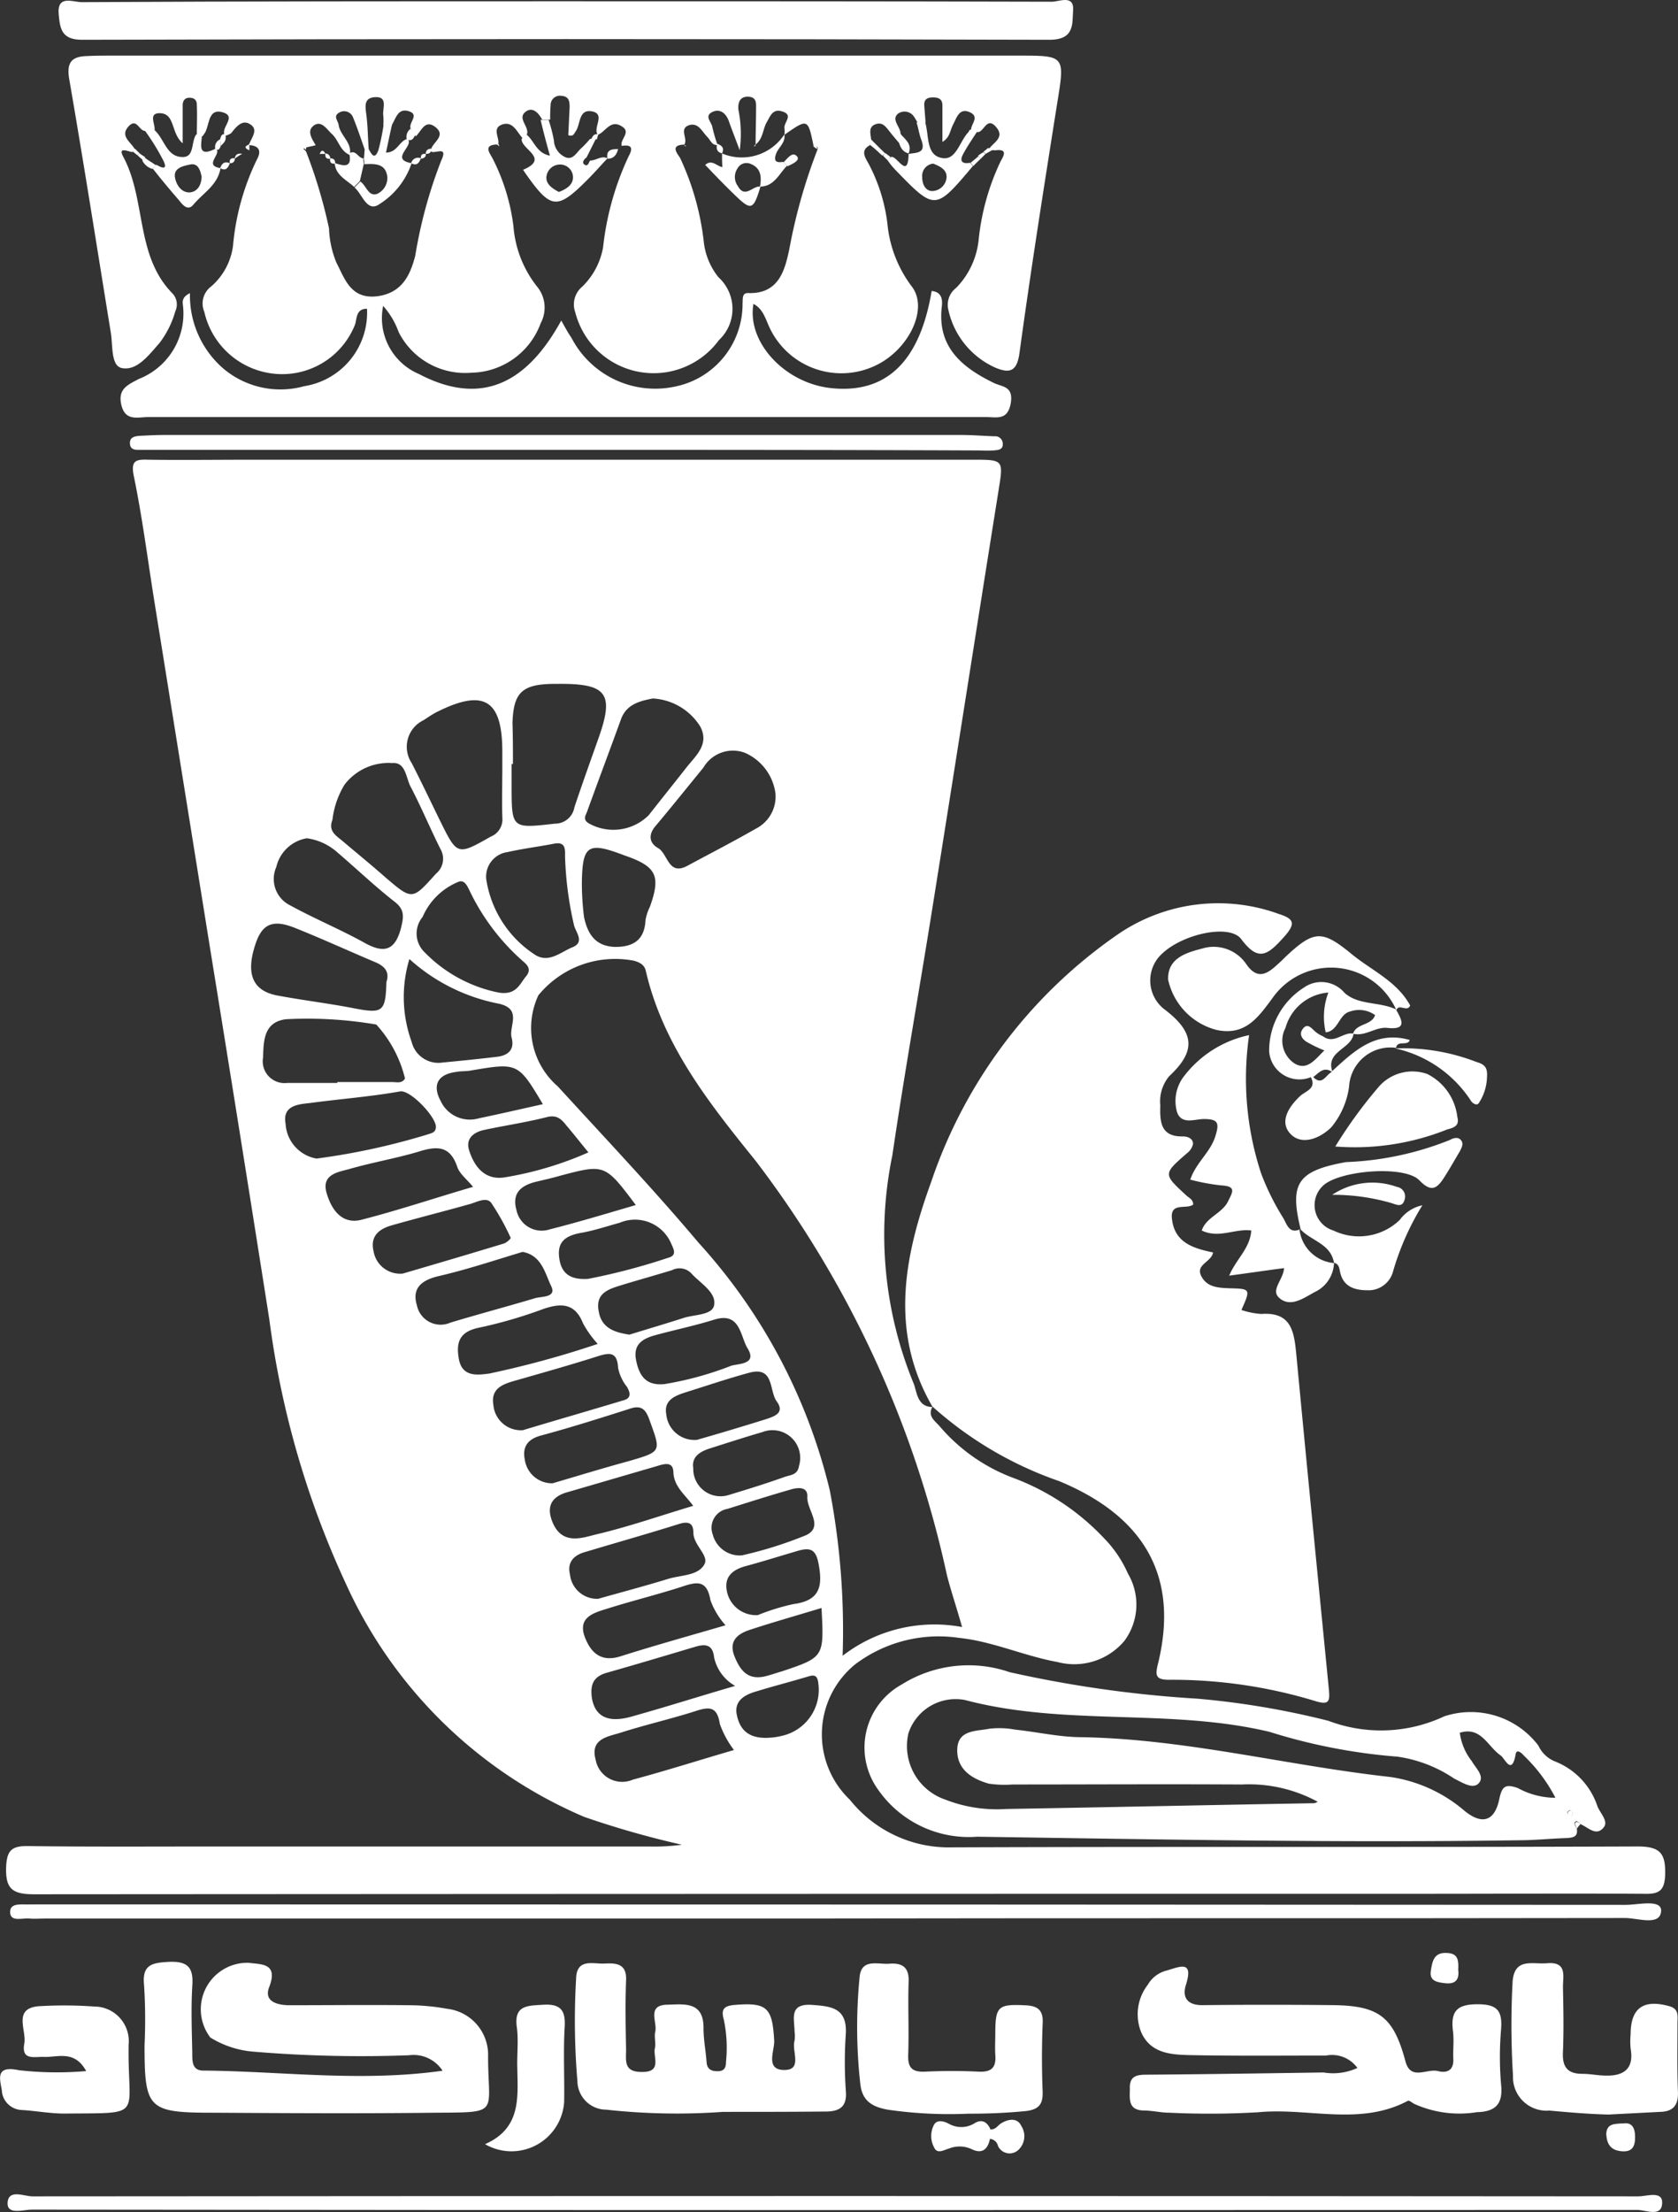 <svg xmlns="http://www.w3.org/2000/svg" width="55.423" height="73.03" viewBox="0 0 55.423 73.03">
  <rect x="0" y="0" width="55.423" height="73.03" fill="#333333" stroke="none"/>
  <g id="Pasargad" transform="translate(-10.321 -5.001)">
    <path id="Path_2303" data-name="Path 2303" d="M41.057,46.659c-.175.321.088.467.248.657A5.9,5.9,0,0,0,43.73,49.01,7.914,7.914,0,0,1,46.724,51a3.926,3.926,0,0,1,.789,1.168,2.011,2.011,0,0,1-.117,2.22,2.159,2.159,0,0,1-2.205.7c-1.11-.2-2.147-.686-3.271-.8a4.579,4.579,0,0,0-3.417.876,2.98,2.98,0,0,0-.175,4.469A4.176,4.176,0,0,0,41.7,61.205c7.551-.029,15.1,0,22.652-.029.745,0,.92.234.905.92-.015.54-.2.657-.686.643-2.424-.015-4.849,0-7.258,0q-22.98,0-45.946.015c-.745,0-.935-.219-.905-.935.029-.526.2-.657.7-.657,2.03.029,4.045.015,6.075.015H31.681a6.978,6.978,0,0,0,1.1-.058,30.21,30.21,0,0,1-3.228-.92,15.168,15.168,0,0,1-7.872-7.7,29.875,29.875,0,0,1-2.527-8.719q-.964-6.134-1.957-12.253L15.353,20.05c-.219-1.373-.394-2.746-.672-4.1-.117-.54.073-.57.482-.555,1.11.015,2.205,0,3.315,0h24c.905,0,.92.029.774.935-.73,4.571-1.446,9.157-2.176,13.728-.438,2.76-.935,5.52-1.344,8.3a12.911,12.911,0,0,0,.716,7.565c.1.307.131.745.613.745Zm.978,7.273c-.19-.672-.365-1.183-.5-1.709a34.612,34.612,0,0,0-6.309-13.67c-1.519-1.884-3.067-3.812-3.637-6.28-.044-.2-.19-.277-.38-.336a3.28,3.28,0,0,0-3.169,1.139,2.551,2.551,0,0,0,.643,3.009c1.563,1.709,3.155,3.388,4.644,5.155a18.584,18.584,0,0,1,4.338,8.179,24.6,24.6,0,0,1,.424,5.462A4.965,4.965,0,0,1,42.036,53.932ZM27.2,25.439h-.044v.7c0,1.446,0,1.431,1.431,1.271a.648.648,0,0,0,.643-.54c.248-.745.511-1.475.774-2.22.555-1.533.321-1.869-1.314-1.855h-.161c-1.037.015-1.314.292-1.344,1.3C27.2,24.548,27.2,25,27.2,25.439Zm-.351.38h0V25.03c0-1.738-.628-2.088-2.205-1.285-.131.073-.263.161-.394.248a.972.972,0,0,0-.394,1.417c.321.628.628,1.271.935,1.9.57,1.154.57,1.154,1.68.526a.609.609,0,0,0,.38-.613C26.833,26.768,26.847,26.286,26.847,25.818Zm4.966-2.541c-.453.088-.876.2-1.052.7-.365,1.008-.745,2.015-1.11,3.023-.044.131-.161.263.044.394a1.655,1.655,0,0,0,1.986-.263c.424-.54.847-1.066,1.271-1.606.307-.38.73-.745.438-1.314A1.97,1.97,0,0,0,31.813,23.277Zm-10.574,4c-.146.351.088.511.292.672.482.409.964.8,1.431,1.212.92.789.905.774,1.694-.1a.637.637,0,0,0,.146-.818c-.336-.672-.628-1.373-.979-2.045-.161-.292-.161-.832-.613-.789a1.825,1.825,0,0,0-1.577.716A2.859,2.859,0,0,0,21.239,27.279Zm14.634-.832a1.709,1.709,0,0,0-1.008-1.373,1.126,1.126,0,0,0-1.373.482c-.526.643-1.052,1.3-1.592,1.942-.234.277-.2.555.088.716.336.19.336.935.979.584.759-.409,1.519-.8,2.264-1.227A1.185,1.185,0,0,0,35.873,26.446ZM20.392,27.892a1.247,1.247,0,0,0-1.008.949.972.972,0,0,0,.467,1.271c.8.438,1.65.789,2.439,1.227.628.351,1.008.292,1.212-.482.088-.365.131-.6-.2-.862-.657-.511-1.271-1.1-1.9-1.636A1.9,1.9,0,0,0,20.392,27.892Zm2.629,4.746c.117-.351-.073-.54-.409-.672-.862-.365-1.723-.759-2.6-1.11-.759-.307-1.11-.131-1.329.57-.307.949-.073,1.49.7,1.65.847.161,1.709.263,2.541.424C22.9,33.69,22.992,33.632,23.021,32.639ZM21.4,35.969v-.029h1.811c.146,0,.321.058.424-.117a4.067,4.067,0,0,0-.949-1.782,13.565,13.565,0,0,0-2.979-.175c-.73.088-.745.7-.759,1.256a.72.72,0,0,0,.8.847Zm4.922-6.7a3.621,3.621,0,0,0,1.606,2.468c.453.292.847-.088,1.241-.248.424-.175.088-.511.044-.745a11.567,11.567,0,0,1-.292-2.249c0-.234.029-.5-.365-.424-.511.1-1.022.161-1.533.277A.816.816,0,0,0,26.321,29.265ZM23.78,31.879a4.337,4.337,0,0,0,.073,2.731.91.91,0,0,0,1.022.686c.6-.058,1.2-.117,1.8-.19.38-.044.584-.248.482-.628s.365-.949-.424-1.125A6.142,6.142,0,0,1,23.78,31.879Zm-3.067,6.587a22.516,22.516,0,0,0,3.68-.8c.131-.044.248-.058.263-.234.015-.336-.847-1.241-1.183-1.183-.979.175-1.972.248-2.95.38-.365.044-.949.058-.832.686A1.234,1.234,0,0,0,20.713,38.466Zm5.959-5.491c.628.131.745-.263.949-.511.19-.219.088-.365-.088-.511a7.278,7.278,0,0,1-1.782-2.366c-.073-.146-.161-.321-.336-.263a2.184,2.184,0,0,0-1.2,1.168.854.854,0,0,0,.058,1.154A4.707,4.707,0,0,0,26.672,32.975ZM25.883,39.4c-.219-.263-.453-.438-.526-.672-.248-.716-.7-.672-1.3-.482-.745.219-1.519.351-2.278.57-.365.1-.92.175-.73.8.161.54.5,1.022,1.125.876C23.415,40.175,24.627,39.766,25.883,39.4Zm2.629,9.785c.8-.234,1.665-.5,2.512-.73,1.1-.321,1.066-.307.686-1.358-.131-.38-.292-.5-.672-.365-.964.307-1.928.613-2.906.876-.438.117-.628.365-.54.8A.908.908,0,0,0,28.512,49.186Zm-.979-1.753c1.11-.336,2.234-.657,3.344-.993.234-.073.2-.248.088-.438a1.445,1.445,0,0,1-.292-.628c-.029-.54-.292-.5-.672-.38-.92.292-1.855.555-2.775.818-.409.117-.759.277-.672.789A.913.913,0,0,0,27.534,47.433Zm6.689,6.441a2.512,2.512,0,0,1-.5-.832c-.117-.686-.467-.6-.949-.438-.818.263-1.65.467-2.483.73-.424.131-.935.277-.73.891.19.526.526.891,1.2.672C31.915,54.531,33.069,54.21,34.222,53.874ZM30.016,53c.7-.2,1.5-.409,2.308-.657.424-.131.993-.1,1.2-.482.161-.292-.365-.628-.365-1.052,0-.307-.161-.38-.482-.277-1.022.321-2.059.613-3.082.92-.365.1-.613.321-.511.745A.9.9,0,0,0,30.016,53Zm3.14-3.067c-.292-.394-.643-.643-.657-1.125-.015-.351-.307-.263-.54-.19-1.008.292-2,.584-3.009.876-.555.175-.643.555-.409,1.052.321.657.92.453,1.373.336C30.995,50.631,32.032,50.266,33.156,49.93Zm1.387,5.944a1.428,1.428,0,0,1-.7-.949c-.044-.424-.292-.438-.6-.351-.979.292-1.957.584-2.936.862-.467.131-.555.409-.5.832.1.6.511.832,1.271.628C32.192,56.59,33.288,56.24,34.544,55.874ZM34.5,57.992a3.21,3.21,0,0,1-.467-.862c-.088-.584-.351-.57-.8-.424-.818.263-1.665.453-2.483.716-.424.131-1.008.2-.818.891a.889.889,0,0,0,1.227.657C32.251,58.678,33.346,58.328,34.5,57.992ZM27.519,41.547c-.92.277-1.84.584-2.775.8-.555.131-.891.394-.716.964a.8.8,0,0,0,1.11.57c.92-.277,1.855-.526,2.775-.8.219-.073.73-.015.555-.394C28.264,42.278,28.162,41.664,27.519,41.547Zm-3.958.716c1.052-.307,2.191-.643,3.344-.993.088-.029.234-.161.219-.19a8.048,8.048,0,0,0-.643-1.154c-.146-.19-.438-.044-.657.029-.876.248-1.753.467-2.629.716-.409.117-.716.351-.6.847A.89.89,0,0,0,23.561,42.263ZM30,44.585a3.506,3.506,0,0,1-.482-.672c-.263-.672-.716-.686-1.314-.482a15.066,15.066,0,0,1-2.1.613c-.6.117-.789.409-.7.978.088.657.584.6,1.022.54A32,32,0,0,0,30,44.585ZM29.476,29.4a9,9,0,0,0,.073,1.1c.117.54.365.964,1.037.979.628,0,.964-.263.993-.891a1.717,1.717,0,0,1,.146-.438c.365-1.022.219-1.329-.847-1.694C29.666,27.994,29.491,28.111,29.476,29.4Zm2.687,16.518a10.911,10.911,0,0,0,2.249-.613c.248-.073.862-.044.54-.57-.248-.394-.234-1.227-1.11-.949-.643.2-1.3.336-1.942.511-.424.117-.745.307-.628.847C31.375,45.651,31.608,45.958,32.163,45.914Zm-1.125-1.636c.613-.19,1.212-.365,1.8-.555.365-.117.949-.088,1.008-.424.073-.424-.453-.716-.745-1.037a.537.537,0,0,0-.643-.117c-.57.175-1.154.336-1.723.511-.424.131-.818.277-.7.862C30.133,44.074,30.571,44.205,31.039,44.278Zm2.22,3.476c.7-.2,1.5-.438,2.293-.686.263-.088.643-.2.365-.584-.263-.351-.073-1.183-.92-.949-.7.19-1.387.424-2.088.643-.365.117-.73.263-.643.73A.935.935,0,0,0,33.258,47.754Zm-3.563-9.493c-.263-.321-.482-.6-.716-.876-.161-.2-.307-.38-.657-.292-.686.175-1.387.277-2.074.424-.336.073-.613.277-.5.657.175.57.54,1.022,1.2.905A11.342,11.342,0,0,0,29.695,38.261Zm3.461,10.428a.9.9,0,0,0,1.183.876c.628-.19,1.241-.38,1.855-.6.175-.058.409-.058.453-.351a.915.915,0,0,0-1.2-1.125c-.6.175-1.183.365-1.782.555C33.332,48.163,33.1,48.339,33.156,48.689ZM31.258,40c-1.022-1.358-1.022-1.358-2.512-.964-.248.073-.511.131-.759.19-.5.117-.832.365-.672.935a.851.851,0,0,0,1.1.643C29.344,40.569,30.265,40.291,31.258,40ZM29.68,42.438a20.939,20.939,0,0,0,2.658-.7c.263-.073.19-.248.1-.438a1.3,1.3,0,0,0-1.709-.716c-.424.117-.862.263-1.285.336-.482.088-.789.277-.716.818C28.8,42.336,29.184,42.468,29.68,42.438Zm5.082,9.128a13.221,13.221,0,0,0,2.132-.672c.584-.292,0-.832.029-1.271.015-.321-.292-.307-.54-.234-.7.2-1.4.424-2.1.643a.631.631,0,0,0-.482.847A.918.918,0,0,0,34.763,51.566Zm.526,1.972a7.089,7.089,0,0,1,1.183-.365c.891-.117.964-.613.818-1.358-.088-.438-.263-.511-.643-.409-.6.175-1.2.365-1.8.526-.438.131-.686.38-.57.862A.981.981,0,0,0,35.288,53.538Zm2.1-.234c-.818.248-1.592.467-2.351.716-.409.131-.716.365-.526.862.175.438.409.8.979.686.2-.044.394-.117.6-.175C37.479,54.925,37.479,54.925,37.392,53.3Zm-9.2-16.634c-.818-1.373-.832-1.373-2.381-1.11-.161.029-.321.015-.467.044-.613.073-.818.424-.526.964a1.061,1.061,0,0,0,1.256.57C26.774,36.991,27.475,36.83,28.191,36.67Zm7.521,20.914a2.265,2.265,0,0,0,.365-.058,1.556,1.556,0,0,0,1.212-1.738c-.029-.292-.161-.277-.351-.219-.584.175-1.154.321-1.738.5-.38.117-.7.321-.6.774C34.7,57.335,35,57.642,35.712,57.583Z" transform="translate(0.063 4.783)" fill="#fff"/>
    <path id="Path_2304" data-name="Path 2304" d="M38.35,9.21c-.365.19-.131.453-.029.657a5.671,5.671,0,0,1,.6,1.942,4.067,4.067,0,0,0,.818,2.088c.526.716-.088,2.015-1.139,2.556a2.62,2.62,0,0,1-3.549-1.168c-.146-.292-.219-.657-.555-.832-.219,1.241.993,2.585,2.512,2.775q2.782.329,3.374-3.2c.321.029.365.263.336.511-.161,1.344.672,2.015,1.723,2.527.277.131.643.1.555.657-.1.584-.453.467-.8.467h-27.7c-.336,0-.745.146-.876-.394s.219-.672.57-.862a2.32,2.32,0,0,0,1.46-2.454c-.015-.117-.015-.263.234-.38A3.192,3.192,0,0,0,17,16.6a2.924,2.924,0,0,0,2.658.57,2.458,2.458,0,0,0,2.074-2.556c-.394,0-.321.365-.409.555a2.587,2.587,0,0,1-2.643,1.592,2.64,2.64,0,0,1-2.322-2.045.7.7,0,0,1,.219-.832,2.132,2.132,0,0,0,.73-1.358,8.139,8.139,0,0,1,.8-2.862c.146-.277.044-.438-.277-.453.073-.234.336-.5.044-.686-.263-.175-.467.088-.628.292a.663.663,0,0,1-.2.088c-.19-.248.409-.628-.073-.774s-.438.38-.584.657l-.088.131c-.058,0-.131-.015-.19-.015,0-.336.015-.686,0-1.022,0-.161-.088-.234-.248-.234s-.219.117-.219.248V9.152c-.409-.351-.234-1.022-.8-.993-.336.029-.088.38-.131.584h-.321c-.19-.015-.263-.409-.511-.175-.351.351.073.54.19.8a.387.387,0,0,1-.088.073c-.146-.015-.482-.19-.307.146.774,1.431.394,3.271,1.636,4.527a.53.53,0,0,1,.088.584,3.1,3.1,0,0,1-.526,1.052c-.351.394-.745.935-1.256.818-.351-.088-.277-.759-.351-1.183-.453-2.789-.891-5.579-1.373-8.368-.088-.54.088-.73.584-.745.292-.015.584-.015.862-.015h29.91c1.533,0,1.533,0,1.285,1.533-.438,2.76-.876,5.535-1.256,8.31-.088.6-.336.643-.774.467a2.729,2.729,0,0,1-1.577-1.942.7.7,0,0,1,.263-.7,2.657,2.657,0,0,0,.745-1.606,7.858,7.858,0,0,1,.716-2.556c.073-.146.292-.438-.161-.38-.073,0-.161-.015-.234-.015.131-.234.57-.394.248-.759-.292-.336-.38.131-.584.175-.073-.015-.146-.029-.234-.044-.044-.2.307-.453-.044-.613s-.438.19-.555.409c-.1.19-.1.424-.351.57V7.9c0-.2-.117-.263-.307-.263s-.307.058-.292.277c.015.19.029.365.044.555a1.789,1.789,0,0,1-.277.029l.015-.029c-.044-.058-.073-.131-.117-.19a.375.375,0,0,0-.54-.1c-.234.219.131.453.088.7l-.044.263c-.1-.117-.2-.234-.292-.351-.131-.161-.248-.365-.5-.263s-.131.351-.131.54C38.365,9.064,38.365,9.137,38.35,9.21ZM23.176,8.67c-.088-.19.292-.453-.044-.57-.38-.131-.438.219-.584.453h-.277a2.149,2.149,0,0,0,0-.307c-.044-.234.19-.672-.321-.613-.351.044-.263.365-.234.628.044.365.044.73.073,1.1h-.131c-.131-.365-.248-.73-.394-1.081a.315.315,0,0,0-.467-.131c-.19.117-.015.263,0,.409.058.351.453.57.365.978-.321-.131-.365-.482-.584-.686-.175-.161-.336-.438-.57-.307-.292.175-.1.453.029.672-.1.029-.2.044-.307.073-.029.015-.073.029-.1.044l.088.088a16.462,16.462,0,0,1,.759,2.541,3.242,3.242,0,0,0,.248,1.139c.277.526.467,1.212,1.358,1.1.832-.117,1.081-.73,1.241-1.329a15.5,15.5,0,0,1,.862-3.155c.248-.526-.263-.175-.351-.307.015-.277.54-.482.161-.789-.351-.277-.467.131-.657.307A1.036,1.036,0,0,0,23.176,8.67Zm6.178.2c-.175-.234.277-.686-.2-.774-.438-.073-.365.424-.526.657-.058.073-.073.19-.248.131.015-.292.029-.613.044-.92,0-.19-.015-.365-.277-.38a.308.308,0,0,0-.351.321c-.015.161-.015.307-.015.467h-.263c-.117-.219-.307-.424-.526-.277-.321.219.088.482.029.745-.044.058-.088.1-.131.161-.2-.19-.321-.6-.7-.467-.321.117-.1.409-.117.613l-.044.044c-.482.015-.234.292-.146.467a6.729,6.729,0,0,1,.686,2.234,3.654,3.654,0,0,0,.8,2.015,1.089,1.089,0,0,1,.1,1.183,2.486,2.486,0,0,1-2.293,1.636,2.459,2.459,0,0,1-2.4-1.344,2.636,2.636,0,0,0-.511-.862,2.005,2.005,0,0,0,1.183,2.249c2.147,1.125,3.622.2,4.7-1.767.146.263.234.424.336.57a3.118,3.118,0,0,0,3.447,1.606,2.778,2.778,0,0,0,2.205-2.746c.015-.146-.029-.351.2-.336,1.008.029,1.2-.774,1.344-1.446a18.148,18.148,0,0,1,.935-3.3c.015-.1-.029-.131-.131-.1-.19-.92-.19-.92-.964-.38a1.1,1.1,0,0,0,0-.219c-.029-.19.321-.438-.088-.555-.307-.088-.38.161-.5.365-.131.234-.117.54-.365.73h0c0-.394.015-.789.015-1.168,0-.175.029-.394-.248-.409-.307-.015-.351.219-.336.424a4.018,4.018,0,0,1,.044,1.344c-.146-.394-.263-.686-.365-.978-.1-.263-.307-.409-.555-.277s-.015.321.015.482a4.633,4.633,0,0,0,.175.6c-.19.015-.234-.161-.336-.263-.175-.175-.292-.482-.6-.394-.365.117-.015.467-.175.657l.015-.015c-.54.015-.175.351-.131.467a8.84,8.84,0,0,1,.774,2.775,2.258,2.258,0,0,0,.482,1.139,1.41,1.41,0,0,1,.015,2.074,2.673,2.673,0,0,1-4.746-.92.762.762,0,0,1,.234-.847,2.4,2.4,0,0,0,.686-1.3,9.447,9.447,0,0,1,.847-3.009c.161-.292.073-.38-.234-.336-.058-.219.307-.438.029-.628C29.777,8.334,29.617,8.772,29.354,8.874Z" transform="translate(0.711 0.58)" fill="#fff"/>
    <path id="Path_2305" data-name="Path 2305" d="M31.694,42.038c-1.431-2.468-.935-4.966-.044-7.419A16.243,16.243,0,0,1,37.8,26.455a5.857,5.857,0,0,1,5.331-.686c.5.161.584.307.161.774-.526.584-.832.818-1.4.058-.38-.511-1.913-.175-2.6.467a1.2,1.2,0,0,0,.088,1.869c1.008.774.993,1.387.131,2.191a1.3,1.3,0,0,0-.292.964c-.015.526,0,1.037.745,1.022.146,0,.336.058.336.248a.524.524,0,0,1-.2.307c-.789.686-.789.686-.029,1.387.088.088.234.131.234.307-.219.175-.774-.1-.7.482.088.774.7.964,1.358,1.1-.058.321-.584.394-.394.774s.57.394.949.409c.686.015.686.029.38.716a2.624,2.624,0,0,0,.657.131c.993-.073,1.081.584,1.154,1.314.351,3.71.716,7.4,1.081,11.114.029.351,0,.482-.409.365a16.237,16.237,0,0,0-4.878-.716c-.438,0-.453-.146-.365-.511.789-3.184-.759-5.009-3.257-6.046a12.277,12.277,0,0,1-4.177-2.454Z" transform="translate(9.426 9.404)" fill="#fff"/>
    <path id="Path_2306" data-name="Path 2306" d="M53.4,48.039c.044.263-.117.292-.321.307-.526.015-1.052.073-1.577.073-5.973.088-11.932-.029-17.905-.117a3.649,3.649,0,0,1-3.271-1.548,2.376,2.376,0,0,1,.774-3.476,4.16,4.16,0,0,1,3.563-.409,38.964,38.964,0,0,0,6.207.876,27.277,27.277,0,0,1,4.323.73,4.913,4.913,0,0,0,3.826-.146,2.8,2.8,0,0,1,3.111.964,1.029,1.029,0,0,0,.555.526,2.4,2.4,0,0,1,1.4,1.49c.1.234.38.5.19.7-.248.292-.511-.029-.774-.131-.044-.058-.117-.131-.175-.044C53.309,47.879,53.368,47.981,53.4,48.039Zm-8.558-.891a4.754,4.754,0,0,0-2.5-.57c-2.527-.015-5.053,0-7.58,0a3.534,3.534,0,0,1-.789-.029c-.555-.161-1.052-.467-1.037-1.125s.628-.6,1.052-.686a2.861,2.861,0,0,1,.862.029c.7.073,1.4.234,2.1.248,3.476.044,6.849.935,10.282,1.314A4.837,4.837,0,0,1,49.7,47.455c.6.482.993.307,1.139-.394.088-.424.2-.511.613-.365a2.609,2.609,0,0,0,1.241.321,5.224,5.224,0,0,0-1.037-1.387c-.073-.088-.248-.248-.277-.044-.131.716-.351.131-.5.029-.424-.292-.643-.964-1.344-.745a1.918,1.918,0,0,0,.394.935c.131.234.453.511.219.745-.2.19-.54-.044-.789-.161a4.487,4.487,0,0,0-1.884-.73,18.928,18.928,0,0,1-4.221-.818c-3.3-.789-6.747-.175-10.062-1.052a1.641,1.641,0,0,0-1.869,1.1,1.869,1.869,0,0,0,1.227,2.191,4.679,4.679,0,0,0,2,.307c3.359-.058,6.718-.131,10.092-.19A.3.3,0,0,0,44.839,47.148Zm8.427.38c-.029-.029-.073-.1-.088-.1-.088.015-.117.073-.058.146.015.029.073.044.1.058C53.236,47.6,53.251,47.557,53.265,47.528Z" transform="translate(9.002 17.335)" fill="#fff"/>
    <path id="Path_2307" data-name="Path 2307" d="M28.433,5.043c5.345,0,10.676,0,16.021.015.234,0,.745-.248.7.292-.029.424.058.964-.774.964q-15.992-.044-31.969,0c-.672,0-.716-.38-.759-.818-.073-.686.467-.424.759-.424C17.742,5.043,23.087,5.043,28.433,5.043Z" transform="translate(0.61 0)" fill="#fff"/>
    <path id="Path_2308" data-name="Path 2308" d="M23.441,52.943a1.139,1.139,0,0,0-1.11-.511,42.6,42.6,0,0,1-5.112-.117,3.194,3.194,0,0,1-1.446-.467,1.535,1.535,0,0,1,1.271-2.468c.409.058.978,0,.672.8-.19.482.277.6.672.6,1.314,0,2.629-.015,3.943,0a7.175,7.175,0,0,1,1.256.117,1.529,1.529,0,0,1,1.358,1.577c0,1.9.424,1.84-1.738,1.855-2.439.029-4.892.015-7.331,0-2.161,0-2.278-.117-2.278-2.234a17.759,17.759,0,0,0-.015-1.972c-.073-.686.263-.745.818-.774.643-.029.818.2.774.8-.044.73-.015,1.475,0,2.205,0,.263-.015.584.365.584C18.111,52.958,20.725,53.323,23.441,52.943Z" transform="translate(1.497 20.42)" fill="#fff"/>
    <path id="Path_2309" data-name="Path 2309" d="M43.392,52.8a1.032,1.032,0,0,0-1.037-.409c-1.5,0-2.994.015-4.5-.015-.628-.015-1.3-.058-1.606-.759a1.588,1.588,0,0,1,.219-1.563.994.994,0,0,1,.613-.467c.424-.117.92-.38.643.482-.131.438.088.672.584.657,1.417-.015,2.848-.015,4.265,0,1.548.015,2.015.394,2.41,1.869.175.628.7.219,1.066.307.277.073.526,0,.511-.394-.015-.321.029-.628-.015-.949-.073-.643.146-.862.818-.862s.818.234.774.832a10.712,10.712,0,0,0,0,1.811c.073.657-.19.905-.8.92a3.626,3.626,0,0,1-2.074-.277c-.073-.044-.161-.117-.2-.1-1.592.847-3.3.219-4.951.38a27.817,27.817,0,0,1-2.921.015c-.292,0-.57-.073-.862-.073-.526-.015-.453-.394-.453-.73-.015-.424.248-.453.57-.453,1.942-.015,3.885-.044,5.827-.073A1.92,1.92,0,0,0,43.392,52.8Z" transform="translate(11.763 20.471)" fill="#fff"/>
    <path id="Path_2310" data-name="Path 2310" d="M28.211,54.288a21.261,21.261,0,0,1-3.856-.073.953.953,0,0,1-.949-.935,23.828,23.828,0,0,1-.044-3.388c.015-.686.57-.482.935-.5s.745-.015.716.555c-.029.759-.015,1.519,0,2.278,0,.365-.088.745.511.745.686.015.38-.482.438-.774.044-.175-.029-.38.015-.555.073-.321-.292-.876.394-.891.57-.015,1.212-.117,1.2.789,0,.365.073.73.1,1.1.015.234.146.307.365.307s.277-.117.277-.307a4.509,4.509,0,0,0-.073-1.4c-.1-.351.015-.453.365-.482,1.066-.088,1.241.088,1.3,1.183.015.321-.292.935.292.964.672.029.277-.613.38-.964a1.079,1.079,0,0,0,0-.307c0-.409-.2-.935.584-.876.628.044,1.154.1,1.11.949a13.519,13.519,0,0,0,0,1.884c.044.5-.175.672-.613.686C30.518,54.288,29.365,54.288,28.211,54.288Z" transform="translate(5.987 20.433)" fill="#fff"/>
    <path id="Path_2311" data-name="Path 2311" d="M37.727,55.124q-13.21,0-26.434-.015c-.277,0-.789.175-.8-.19,0-.511.54-.248.818-.248q26.529-.022,53.043,0c.277,0,.789-.19.789.2,0,.511-.54.248-.818.248Z" transform="translate(0.078 22.839)" fill="#fff"/>
    <path id="Path_2312" data-name="Path 2312" d="M37.773,48.529H11.66c-.161,0-.321.015-.467,0-.234-.029-.643.131-.643-.219,0-.321.409-.234.657-.248h7.813q22.454,0,44.894.015c.409,0,1.183-.2,1.168.2-.029.511-.774.234-1.183.234-8.719.015-17.423,0-26.127.015Z" transform="translate(0.105 19.81)" fill="#fff"/>
    <path id="Path_2313" data-name="Path 2313" d="M33.392,54.345a14.118,14.118,0,0,1-2.673-.131c-.482-.088-.832-.263-.905-.818a16.827,16.827,0,0,1-.029-3.534c.044-.657.6-.438.979-.467s.657.073.643.57c-.029.818.015,1.636-.015,2.439-.015.409.117.57.54.555.6-.029,1.212-.029,1.811,0,.438.015.555-.175.526-.555-.015-.234,0-.467,0-.716,0-.891.1-.964.993-.92.453.015.6.2.57.628-.029.73-.029,1.475,0,2.205.015.409-.1.6-.54.657A18.481,18.481,0,0,1,33.392,54.345Z" transform="translate(8.926 20.435)" fill="#fff"/>
    <path id="Path_2314" data-name="Path 2314" d="M47.711,54.376c-.657-.015-1.314-.073-1.957-.131a1.108,1.108,0,0,1-1.2-1.154,26.858,26.858,0,0,1-.015-3.067c.044-.847.657-.6,1.139-.643.672-.058.526.424.526.789.015.716.029,1.417,0,2.132-.029.5.146.73.643.73.263,0,.526.058.774.058.6.015.935-.234.818-.891a2.5,2.5,0,0,1,0-.467c0-.876.424-1.168,1.271-.935.336.088.277.336.277.555,0,.759-.015,1.519.015,2.278.015.424-.146.643-.57.657Z" transform="translate(15.74 20.433)" fill="#fff"/>
    <path id="Path_2315" data-name="Path 2315" d="M42.142,35.921a1.1,1.1,0,0,1-.643.964c-.365.2-.789.511-1.154.2-.321-.263.131-.613.146-.993-.57.073-1.154.161-1.811.248.234-.555.686-.891.73-1.49-.54-.073-1.066.277-1.636,0,.146-.438.657-.555.862-.949.146-.307.307-.511-.219-.54a6.923,6.923,0,0,1-1.022-.19c.19-.57.672-.905.832-1.446.131-.424.088-.555-.38-.555-.307,0-.745.2-.891-.234a1.336,1.336,0,0,1,.248-1.2A3.652,3.652,0,0,1,39.338,28.4a10.009,10.009,0,0,0,.394,4.557,8.151,8.151,0,0,0,.73,1.475c.117.19.19.54.555.38L41,34.8a1.26,1.26,0,0,0,1.139,1.125Z" transform="translate(12.24 10.774)" fill="#fff"/>
    <path id="Path_2316" data-name="Path 2316" d="M27.66,15.327H13.611c-.146,0-.336.015-.351-.2s.146-.248.307-.263c.292-.015.584-.029.862-.029H40.7c.365,0,.73.029,1.11.044a.247.247,0,0,1,.277.219c.029.234-.161.234-.307.248-.19.015-.365,0-.555,0C36.7,15.327,32.188,15.327,27.66,15.327Z" transform="translate(1.353 4.526)" fill="#fff"/>
    <path id="Path_2317" data-name="Path 2317" d="M13.167,52.5c-.38-.7-.935-.453-1.387-.467-.321-.015-.759.131-.657-.438.088-.453-.424-1.212.57-1.241a13.8,13.8,0,0,1,1.738.015,1.144,1.144,0,0,1,1.139,1.256c-.044,2.439.57,2.249-2.118,2.278-.467,0-.935-.088-1.4-.117a.687.687,0,0,1-.672-.657c-.073-.409-.2-.818.57-.657A11.144,11.144,0,0,0,13.167,52.5Z" transform="translate(0 20.874)" fill="#fff"/>
    <path id="Path_2318" data-name="Path 2318" d="M44.276,28.6a2.361,2.361,0,0,0-4.1-.38c-.467.628-.891,1.241-1.84,1.037A2.2,2.2,0,0,1,36.74,27.6c-.029-.7.584-.891,1.1-1.022a1.3,1.3,0,0,1,1.475.5c.351.511.657.365,1.008.044.1-.088.19-.175.292-.277.949-.891,1.212-.891,2.191-.088.657.54,1.49.891,1.928,1.694-.1.234-.365-.073-.453.146Z" transform="translate(12.164 9.745)" fill="#fff"/>
    <path id="Path_2319" data-name="Path 2319" d="M39.788,33.756c-.38-1.533-.117-1.942,1.49-2.234a10.236,10.236,0,0,0,3.432-.73c.1-.058.263-.117.365,0s.029.248-.029.365c-.175.292-.336.584-.526.876-.234.365-.424.5-.818.088-.5-.511-2.7-.321-3.2.2a.876.876,0,0,0,.365,1.46,1.944,1.944,0,0,0,2.191-.351,1.229,1.229,0,0,1,.745-.482,8.826,8.826,0,0,0-.978,2.22.834.834,0,0,1-.847.584c-.409,0-.789-.117-.891-.6-.029-.117-.029-.263-.2-.307v.015c-.1-.643-.745-.73-1.1-1.11Z" transform="translate(13.497 11.844)" fill="#fff"/>
    <path id="Path_2320" data-name="Path 2320" d="M21.29,54.922c1.2-.526,1.081-1.548,1.066-2.512-.015-.453.044-.905-.015-1.344-.1-.716.321-.716.847-.745.613-.044.774.19.73.774-.044.818,0,1.621-.015,2.439A1.743,1.743,0,0,1,21.29,54.922Z" transform="translate(5.051 20.865)" fill="#fff"/>
    <path id="Path_2321" data-name="Path 2321" d="M40.52,31.7a15.361,15.361,0,0,1,1.46-2,1.474,1.474,0,0,1,1.577-.394,1.818,1.818,0,0,1,.993,1.417c.073.263-.073.351-.321.409A8.237,8.237,0,0,1,40.52,31.7Z" transform="translate(13.905 11.151)" fill="#fff"/>
    <path id="Path_2322" data-name="Path 2322" d="M43.214,28.1c.19.336.394.686-.277.613-.394-.044-.73.292-1.139.19.117-.351.613-.263.73-.613a.908.908,0,0,0-.832-.117c-.365.088-.38.643-.8.686a2.262,2.262,0,0,1,.088-1.314,1.6,1.6,0,0,0-1.417,1.168.9.9,0,0,0,.292,1.168c.424.263.686-.131.993-.424a4.576,4.576,0,0,1-.6-.292c-.131-.088-.234-.234-.131-.394.161-.248.292-.058.424.058a.978.978,0,0,0,.263.161c.365.277.672-.161,1.008-.088-.058.511-.935.57-.7,1.256v.015c-.277-.2-.438.015-.628.161h-.073a1,1,0,0,1-1.387-.847,2.471,2.471,0,0,1,1.139-2.1,1,1,0,0,1,1.344.161c.453.424,1.168.292,1.709.555Z" transform="translate(13.212 10.223)" fill="#fff"/>
    <path id="Path_2323" data-name="Path 2323" d="M40.224,29.748H40.3c.307.321.424-.058.628-.161v-.015c.73-.672,1.446-1.358,2.57-1.037-.058.219-.424-.015-.453.277l.015-.015a1.368,1.368,0,0,0-1.563,1.271,2.66,2.66,0,0,1-.584,1.344c-.38.38-.964.6-1.329.248-.409-.394-.1-.905.292-1.271C40.063,30.215,40.443,30.142,40.224,29.748Z" transform="translate(13.384 10.799)" fill="#fff"/>
    <path id="Path_2324" data-name="Path 2324" d="M33.131,8.013c.073.015.146.029.234.044-.161.248-.336.5-.482.774-.131.248,0,.321.234.277a.675.675,0,0,0,.1.1c-1.256,1.49-1.256,1.49-2.585.117a2.276,2.276,0,0,1-.234-.292c.029-.029.058-.073.088-.1.175-.161.584.8.6-.117.263-.044.584-.015.424-.453-.073-.19-.1-.394-.161-.584a1.789,1.789,0,0,1,.277-.029c.146.424.015,1.1.555,1.2.482.1.584-.555.891-.862A.1.1,0,0,1,33.131,8.013ZM31.9,9.137a.406.406,0,0,0-.365.438c0,.219.088.453.321.467a.489.489,0,0,0,.482-.424C32.372,9.342,32.123,9.225,31.9,9.137Z" transform="translate(9.245 1.266)" fill="#fff"/>
    <path id="Path_2325" data-name="Path 2325" d="M15.3,8.091c.058,0,.131.015.19.015-.015.321-.161.759.453.453.234.161-.424.555.161.643-.088.555-.57.818-.891,1.2-.2.248-.38-.015-.5-.161-.292-.336-.57-.672-.847-1.022a.945.945,0,0,0,.117-.131c.161.1.394.2.234-.131A7.489,7.489,0,0,0,13.58,7.93H13.9c.351.277.409.92.964.905C15.245,8.835,15.128,8.339,15.3,8.091Zm.175,1.373c-.044-.2-.117-.438-.38-.38-.2.044-.526.1-.5.394.029.234.19.54.5.526C15.347,9.975,15.479,9.756,15.479,9.463Z" transform="translate(1.501 1.349)" fill="#fff"/>
    <path id="Path_2326" data-name="Path 2326" d="M41.89,28.709a6.694,6.694,0,0,1,2.673.453c.321.088.351.248.336.5a1.631,1.631,0,0,1-.277.862c-.073.088-.219-.015-.263-.1a4.008,4.008,0,0,0-2.468-1.709Z" transform="translate(14.536 10.903)" fill="#fff"/>
    <path id="Path_2327" data-name="Path 2327" d="M33.322,53.534c-.073.351-.263.511-.613.336a.944.944,0,0,0-.745-.015c-.161.044-.38.19-.482-.029a.792.792,0,0,1-.015-.745c.1-.2.336-.131.5-.044a.829.829,0,0,0,.862-.029c.234-.131.394-.029.5.19Z" transform="translate(9.697 22.078)" fill="#fff"/>
    <path id="Path_2328" data-name="Path 2328" d="M40.45,32.135a2.387,2.387,0,0,1,2.132-.263.322.322,0,0,1,.263.409c-.073.277-.248.19-.424.131A6.889,6.889,0,0,0,40.45,32.135Z" transform="translate(13.873 12.311)" fill="#fff"/>
    <path id="Path_2329" data-name="Path 2329" d="M32.715,53.549a2.367,2.367,0,0,0-.015-.321c.19.044.263-.117.38-.19.234-.146.54-.2.672.088a.621.621,0,0,1-.1.789.423.423,0,0,1-.672-.131A.3.3,0,0,0,32.715,53.549Z" transform="translate(10.304 22.063)" fill="#fff"/>
    <path id="Path_2330" data-name="Path 2330" d="M43.587,49.706c.044.351-.117.482-.453.438-.248-.029-.5-.073-.453-.394s.1-.643.555-.6C43.6,49.166,43.6,49.429,43.587,49.706Z" transform="translate(14.898 20.327)" fill="#fff"/>
    <path id="Path_2331" data-name="Path 2331" d="M47.234,53c.248-.029.365.131.365.453s-.1.5-.453.467-.482-.234-.5-.57C46.665,53,46.913,53.016,47.234,53Z" transform="translate(16.728 22.1)" fill="#fff"/>
    <path id="Path_2332" data-name="Path 2332" d="M13.876,8.935a.528.528,0,0,1-.336-.277.132.132,0,0,1,.088-.088c.117.088.248.161.365.248Z" transform="translate(1.482 1.643)" fill="#fff"/>
    <path id="Path_2333" data-name="Path 2333" d="M30,8.344c0-.073.015-.131.015-.2l.321.321-.088.088A3.059,3.059,0,0,0,30,8.344Z" transform="translate(9.061 1.445)" fill="#fff"/>
    <path id="Path_2334" data-name="Path 2334" d="M32.706,8.35c.073,0,.161.015.234.015l-.307.175c-.015-.029-.044-.044-.073-.073A1.023,1.023,0,0,0,32.706,8.35Z" transform="translate(10.24 1.542)" fill="#fff"/>
    <path id="Path_2335" data-name="Path 2335" d="M15.3,8.86c.058-.161.146-.234.321-.161C15.563,8.845,15.49,8.976,15.3,8.86Z" transform="translate(2.293 1.69)" fill="#fff"/>
    <path id="Path_2336" data-name="Path 2336" d="M32.606,8.618c-.073.073-.161.146-.234.234a.675.675,0,0,1-.1-.1l.263-.219A.387.387,0,0,0,32.606,8.618Z" transform="translate(10.106 1.625)" fill="#fff"/>
    <path id="Path_2337" data-name="Path 2337" d="M30.451,8.708l-.161-.161a.387.387,0,0,0,.073-.088l.175.131A.81.81,0,0,1,30.451,8.708Z" transform="translate(9.195 1.593)" fill="#fff"/>
    <path id="Path_2338" data-name="Path 2338" d="M13.485,8.579a1.547,1.547,0,0,1-.175-.146A.387.387,0,0,1,13.4,8.36l.161.161A.318.318,0,0,0,13.485,8.579Z" transform="translate(1.376 1.547)" fill="#fff"/>
    <path id="Path_2339" data-name="Path 2339" d="M30.331,8.594a1.6,1.6,0,0,1-.161-.146l.088-.088.161.161C30.389,8.55,30.36,8.564,30.331,8.594Z" transform="translate(9.139 1.547)" fill="#fff"/>
    <path id="Path_2340" data-name="Path 2340" d="M15.63,8.643c.015-.146.117-.19.248-.161A1.447,1.447,0,0,0,15.63,8.643Z" transform="translate(2.444 1.599)" fill="#fff"/>
    <path id="Path_2341" data-name="Path 2341" d="M32.688,8.5l-.161.161c-.029-.029-.058-.073-.088-.1a1.218,1.218,0,0,1,.175-.117C32.644,8.455,32.659,8.484,32.688,8.5Z" transform="translate(10.185 1.583)" fill="#fff"/>
    <path id="Path_2342" data-name="Path 2342" d="M16,8.464c-.161-.073-.175-.131,0-.2Z" transform="translate(2.557 1.501)" fill="#fff"/>
    <path id="Path_2343" data-name="Path 2343" d="M13.605,8.689c-.058-.058-.117-.1-.175-.161.029-.015.044-.044.073-.058.058.044.131.088.19.131A.248.248,0,0,0,13.605,8.689Z" transform="translate(1.432 1.597)" fill="#fff"/>
    <path id="Path_2344" data-name="Path 2344" d="M15.522,8.741c-.029-.131.044-.175.161-.161A.14.14,0,0,1,15.522,8.741Z" transform="translate(2.392 1.647)" fill="#fff"/>
    <path id="Path_2345" data-name="Path 2345" d="M24.954,8.981c-.234.248-.453.5-.686.73-.964.964-1.183.949-1.972-.161-.044-.058-.088-.131-.131-.19.905-.38-.088-.686-.044-1.022.044-.058.088-.1.131-.161.277.19.336.628.8.716-.117-.424-.219-.8-.307-1.183h.263a5.035,5.035,0,0,1,.175.672.641.641,0,0,0,.365.555c.248.117.365-.117.511-.263a3.491,3.491,0,0,0,.321-.336h.19l-.307.613c-.088.058-.161.175-.073.234.117.088.146-.073.19-.131C24.589,9.054,24.749,8.878,24.954,8.981Zm-1.606,1.11c.234-.088.453-.219.467-.467a.426.426,0,0,0-.453-.438.452.452,0,0,0-.424.394C22.909,9.828,23.128,9.974,23.347,10.091Z" transform="translate(5.432 1.247)" fill="#fff"/>
    <path id="Path_2346" data-name="Path 2346" d="M20.224,9.091a2.548,2.548,0,0,1-1.052,1.344c-.424.307-.57-.321-.832-.54.058-.073.131-.131.19-.2.2.131.263.511.555.409a.576.576,0,0,0,.336-.57c-.058-.453-.438-.424-.759-.409a.711.711,0,0,0-.015-.175c.015-.1.015-.2.029-.321h.131c.088.146.19.38.321.029A7.642,7.642,0,0,0,19.3,7.82h.277c-.073.307-.131.613-.2.92.38,0,.438-.394.716-.453C20.326,8.521,19.479,8.959,20.224,9.091Z" transform="translate(3.692 1.298)" fill="#fff"/>
    <path id="Path_2347" data-name="Path 2347" d="M30.684,8.01c.161.2.424.351.292.672-.219-.058-.277-.219-.336-.409Z" transform="translate(9.356 1.385)" fill="#fff"/>
    <path id="Path_2348" data-name="Path 2348" d="M19.523,8.261a.327.327,0,0,1,.131-.351c.058.058.1.117.161.175C19.756,8.217,19.7,8.348,19.523,8.261Z" transform="translate(4.233 1.339)" fill="#fff"/>
    <path id="Path_2349" data-name="Path 2349" d="M28.841,8.408a.8.8,0,0,1-.131-.1C28.812,8.262,28.856,8.291,28.841,8.408Z" transform="translate(8.467 1.513)" fill="#fff"/>
    <path id="Path_2350" data-name="Path 2350" d="M17.282,8.3c0,.044-.015.088-.015.131l-.088-.088C17.209,8.329,17.253,8.315,17.282,8.3Z" transform="translate(3.158 1.519)" fill="#fff"/>
    <path id="Path_2351" data-name="Path 2351" d="M31.1,7.8c-.044-.058-.073-.131-.117-.19A1.333,1.333,0,0,1,31.1,7.8Z" transform="translate(9.512 1.201)" fill="#fff"/>
    <path id="Path_2352" data-name="Path 2352" d="M45.943,46.02c-.015.044-.029.073-.044.117-.044-.015-.088-.029-.1-.058-.044-.073-.015-.146.058-.146C45.884,45.9,45.913,45.976,45.943,46.02Z" transform="translate(16.325 18.844)" fill="#fff"/>
    <path id="Path_2353" data-name="Path 2353" d="M46,46.411c-.015-.058-.073-.161-.058-.19.058-.073.131-.015.175.044A1.024,1.024,0,0,0,46,46.411Z" transform="translate(16.4 18.964)" fill="#fff"/>
    <path id="Path_2354" data-name="Path 2354" d="M15.192,8.471a.277.277,0,0,1,.161-.321c0,.073.015.146.015.234C15.338,8.442,15.309,8.544,15.192,8.471Z" transform="translate(2.24 1.45)" fill="#fff"/>
    <path id="Path_2355" data-name="Path 2355" d="M15.315,8.424c0-.073-.015-.146-.015-.234.029-.088.044-.161.161-.161C15.534,8.22,15.431,8.322,15.315,8.424Z" transform="translate(2.293 1.395)" fill="#fff"/>
    <path id="Path_2356" data-name="Path 2356" d="M26.825,8.668a1.681,1.681,0,0,0,2.059-.628c.044.263-.175.409-.263.613-.1.248-.029.336.219.292l.131.131c-.263.263-.424.686-.891.686.058-.336.029-.628-.336-.759a.337.337,0,0,0-.409.161.505.505,0,0,0,.015.584c.234.424.5-.029.745.015-.234.774-.307.8-.832.292-.336-.321-.672-.672-.993-1.008.219-.2.38.044.57.073.015.015.044.015.058.029-.015,0-.044-.015-.058-.015C26.825,8.989,26.825,8.829,26.825,8.668Z" transform="translate(7.344 1.399)" fill="#fff"/>
    <path id="Path_2357" data-name="Path 2357" d="M28.04,8.751c.131-.117.292-.38.453-.19.1.131-.161.248-.321.321Z" transform="translate(8.159 1.608)" fill="#fff"/>
    <path id="Path_2358" data-name="Path 2358" d="M24.063,8.691c-.058-.292.131-.321.351-.321C24.37,8.545,24.282,8.691,24.063,8.691Z" transform="translate(6.323 1.551)" fill="#fff"/>
    <path id="Path_2359" data-name="Path 2359" d="M26.545,8.25c.161.058.248.146.161.321C26.545,8.527,26.5,8.425,26.545,8.25Z" transform="translate(7.463 1.496)" fill="#fff"/>
    <path id="Path_2360" data-name="Path 2360" d="M25.78,8.275l.088.044c-.015,0-.029.015-.044,0s-.029-.044-.044-.058C25.795,8.26,25.78,8.275,25.78,8.275Z" transform="translate(7.118 1.501)" fill="#fff"/>
    <path id="Path_2361" data-name="Path 2361" d="M21.6,8.24c.015.029.029.073.044.1-.029-.015-.058-.044-.088-.058C21.575,8.284,21.6,8.24,21.6,8.24Z" transform="translate(5.175 1.491)" fill="#fff"/>
    <path id="Path_2362" data-name="Path 2362" d="M18.372,8.482c.219-.146.292.161.467.161a.711.711,0,0,0,.015.175l-.131.57c-.058.073-.131.131-.19.2-.248-.234-.613-.38-.643-.789C18.182,8.891,18.474,8.979,18.372,8.482Z" transform="translate(3.485 1.585)" fill="#fff"/>
    <path id="Path_2363" data-name="Path 2363" d="M19.62,8.747a.231.231,0,0,1,.321-.161C19.883,8.732,19.81,8.849,19.62,8.747Z" transform="translate(4.282 1.642)" fill="#fff"/>
    <path id="Path_2364" data-name="Path 2364" d="M17.55,8.513c.058-.146.131-.131.19,0Z" transform="translate(3.329 1.569)" fill="#fff"/>
    <path id="Path_2365" data-name="Path 2365" d="M19.95,8.535c0-.117.058-.161.175-.175C20.14,8.506,20.052,8.535,19.95,8.535Z" transform="translate(4.434 1.547)" fill="#fff"/>
    <path id="Path_2366" data-name="Path 2366" d="M17.681,8.47a.166.166,0,0,1,.161.175C17.71,8.66,17.666,8.6,17.681,8.47Z" transform="translate(3.388 1.597)" fill="#fff"/>
    <path id="Path_2367" data-name="Path 2367" d="M17.792,8.58c.1,0,.175.044.161.175C17.822,8.77,17.763,8.711,17.792,8.58Z" transform="translate(3.437 1.648)" fill="#fff"/>
    <path id="Path_2368" data-name="Path 2368" d="M19.841,8.641c-.015-.131.044-.175.161-.161C20.016,8.583,19.943,8.627,19.841,8.641Z" transform="translate(4.382 1.601)" fill="#fff"/>
    <path id="Path_2369" data-name="Path 2369" d="M27.428,8.26a.088.088,0,0,1-.015.058c0,.015-.029,0-.044.015.015-.029.044-.044.058-.073Z" transform="translate(7.85 1.501)" fill="#fff"/>
    <path id="Path_2370" data-name="Path 2370" d="M23.924,8.043c-.015.058-.029.1-.044.161h-.19C23.734,8.116,23.778,8,23.924,8.043Z" transform="translate(6.156 1.396)" fill="#fff"/>
    <path id="Path_2371" data-name="Path 2371" d="M26.65,8.8c.015,0,.044.015.058.015-.015,0-.029-.015-.058-.015Z" transform="translate(7.519 1.749)" fill="#fff"/>
  </g>
</svg>
